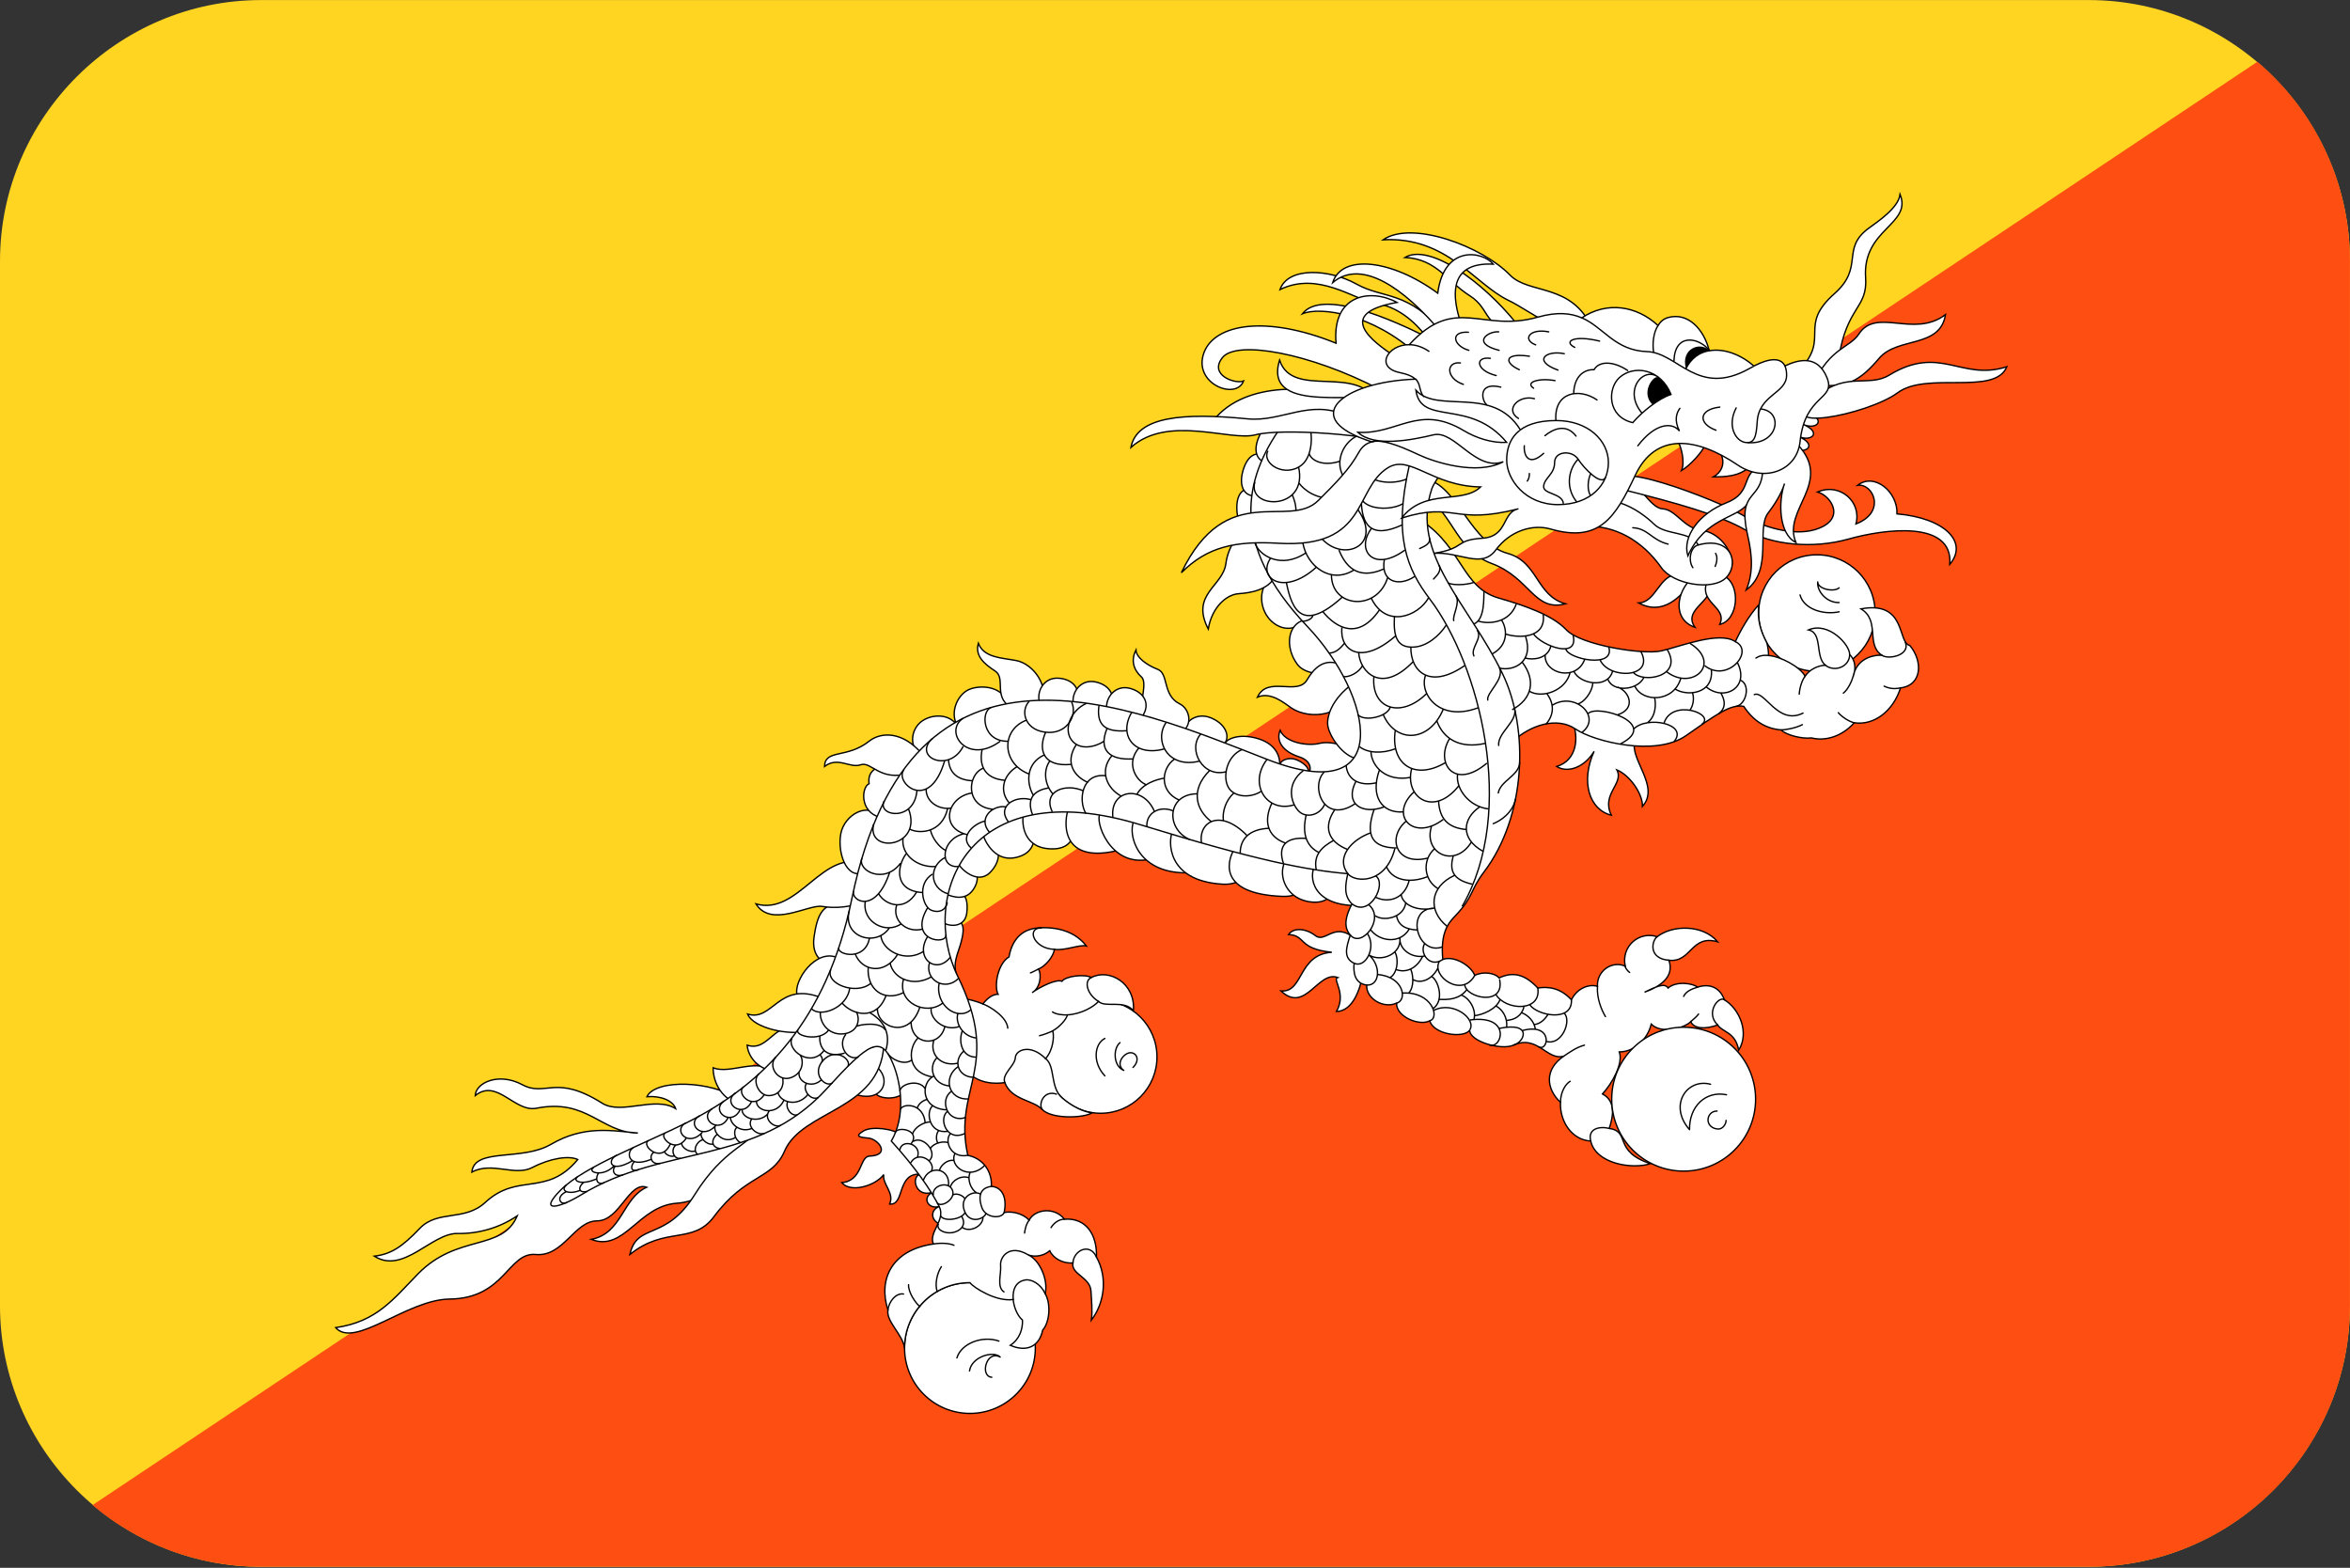 <?xml version="1.0" encoding="UTF-8"?>
<svg xmlns="http://www.w3.org/2000/svg" viewBox="0 0 3600.1 2401.738">
  <rect x="0" y="0" width="3600.1" height="2401.738" fill="#333333" stroke="none"/>
  <defs>
    <style>
      .cls-1, .cls-2, .cls-3 {
        stroke-width: 0px;
      }

      .cls-2 {
        fill: #ff4e11;
      }

      .cls-2, .cls-3 {
        fill-rule: evenodd;
      }

      .cls-4 {
        stroke-linejoin: round;
      }

      .cls-4, .cls-5, .cls-6, .cls-7, .cls-8 {
        stroke: #000;
        stroke-width: 2.084px;
      }

      .cls-4, .cls-5, .cls-7 {
        fill: none;
      }

      .cls-4, .cls-5, .cls-8 {
        stroke-linecap: round;
      }

      .cls-3 {
        fill: #ffd521;
      }

      .cls-6, .cls-8 {
        fill: #fff;
      }
    </style>
  </defs>
  <g id="background">
    <path id="bt" class="cls-3" d="M400,.1h2800c220,0,400,180,400,400v1600c0,220-180,400-400,400H400C180,2400.1,0,2220.1,0,2000.1V400.1C0,180.1,180,.1,400,.1Z"/>
  </g>
  <g id="country">
    <g id="bt-2" data-name="bt">
      <path id="Path" class="cls-2" d="M3458.232,94.612c86.713,73.374,141.768,183.002,141.768,305.488v1600c0,220.914-179.086,400-400,400H400c-98.427,0-188.551-35.551-258.232-94.512L3458.232,94.612h0Z"/>
      <g>
        <g>
          <path class="cls-6" d="M1926.96,750.46c-19.948-7.08-32.832,3.22-32.184,28.976.636,25.76,14.168,40.568,34.12,30.908l-1.936-59.88v-.004Z"/>
          <path class="cls-6" d="M1944.48,702.22c-16.616-13.12-32.12-7.496-39.784,17.104-7.664,24.596.384,42.968,22.384,40.232l17.4-57.332v-.004Z"/>
          <path class="cls-6" d="M1972.16,655.54c-14.32-15.62-30.52-12.552-42.032,10.5-11.5,23.052-6.5,42.472,15.668,43.3l26.364-53.8ZM1954,882.46c-24.468,9.016-27.052,42.5-11.584,63.104,15.452,20.604,43.784,24.468,59.232,0l-47.64-63.12-.008.016Z"/>
          <path class="cls-6" d="M1925.68,811.62c-23.184-7.728-44.068,23.412-47.652,51.512-4.5,35.416-54.732,47.004-27.032,100.452,5.78-34.128,28.332-52.8,46.352-54.088,18.032-1.288,45.08-5.152,56.668-27.044l-28.336-70.832ZM1999.08,949.42c-27.052,6.44-30.92,42.5-11.6,68.256,16.532,22.052,68.252,16.74,66.968-5.152l-55.368-63.104h0ZM2075.72,1166.42c1.28-23.18-36.048-32.196-54.084-27.688-18.032,4.508-52.484-.64-60.532-19.96-6.432,15.452,2.9,32.196,28.984,40.564,19.732,6.34,19.316,20.608,13.516,27.048,14.816,2.576,58.6,2.576,72.116-19.96v-.004Z"/>
          <path class="cls-6" d="M2054.48,1018.34c-26.4-11.588-42.052,6.064-52.152,23.18-14.816,25.112-60.532-7.08-75.984,26.4,20.932-9.012,42.232,10.212,52.152,16.744,28.332,18.672,83.068,12.88,90.8-30.908l-14.816-35.416h0Z"/>
          <path class="cls-6" d="M2069.92,1049.22c-26.4,19.96-36.7,43.784-36.048,59.884.648,16.1,23.18,51.512,47.652,53.444,14.164-28.976,21.248-90.148-11.6-113.328h-.004ZM1960.48,1173.5c0-9.66,14.168-13.52,23.816-10.304,9.668,3.22,24.468,12.88,19.32,23.184l-43.136-12.88ZM1814.92,1120.7c-2.568-11.588,16.1-31.552,41.216-20.604,25.1,10.944,28.332,32.196,18.016,40.568l-59.232-19.96v-.004Z"/>
          <path class="cls-6" d="M1876.08,1141.94c-1.932-6.44,16.148-19.3,47.016-11.592,30.9,7.728,38.48,27.628,37.352,43.144l-84.372-31.552h.004ZM1811.72,1120.7c16.1-12.232,10-35.42-4.52-42.5-26.4-12.88-16.732-46.36-33.48-52.8-16.732-6.44-32.832-18.032-33.48-29.62-8.368,16.096-3.22,30.908,8.38,41.212,11.584,10.304-9.016,52.156,5.784,63.104l57.316,20.604h0ZM1466.56,1111.7c-13.52-21.248-45.72-17.384-59.24-2.576-13.52,14.812-11.588,36.704,1.288,46.36l57.952-43.784h0ZM1543.84,1080.14c-5.152-28.332-39.28-31.552-57.952-24.468-18.672,7.08-31.552,35.416-19.32,56.02l77.276-31.552h-.004Z"/>
          <path class="cls-6" d="M1595.36,1076.26c12.232-23.824-11.588-59.24-38.636-64.392-22.576-4.296-49.26-4.184-57.952-26.4-5.472,19.32,9.016,31.552,25.76,42.5,16.74,10.948-3.224,39.28,23.824,55.376l47.008-7.08-.004-.004Z"/>
          <path class="cls-6" d="M1592.8,1077.1c-5.636-17.068,5.796-39.772,28.928-38.18,23.14,1.592,36.32,18.4,26.12,39.42l-55.052-1.24h.004Z"/>
          <path class="cls-6" d="M1644.28,1078.38c-3.184-17.688,11.32-38.56,34-33.74,22.688,4.82,33.372,23.32,20.336,42.7l-54.336-8.96Z"/>
          <path class="cls-6" d="M1695.44,1086.5c-2.3-17.828,13.232-37.952,35.648-32.004,22.42,5.948,32.168,24.96,18.168,43.66l-53.816-11.656ZM1306.88,1381.5c-43.144,0-53.68,10.272-59.884,54.732-7.728,55.376,67.612,61.816,59.884-54.732Z"/>
          <path class="cls-6" d="M1326.2,1323.54c-66.324-25.112-102.38,79.844-168.06,61.172,23.5,37.348,80.472.068,101.736,3.864,36.06,6.44,113.972-7.084,66.324-65.04v.004ZM1283.04,1467.14c-32.84-14.808-68.256,35.416-61.816,57.308,8.176,27.808,83.064,5.152,61.816-57.308ZM1129.8,1683.5c18.032,5.132,39.92,15.448,36.06,50.216-3.864,34.768-69.54,105.6-128.78,109.468s-80.492,75.332-131.36,55.368c47.648-9,47.648-63.1,84.996-79.832-27.048-9.668-41.212,51.516-75.98,51.516s-51.512,55.368-94.012,51.5c-42.5-3.852-46.972,67.416-132,68.268-65.04.632-145.524,76.616-174.5,43.784,63.104-9.016,88.568-43.984,126.208-82.432,60.528-61.8,128.784-34.12,151.96-88.852-27.688,18.668-59.88,27.68-91.432,27.052-39.608-.82-83.064,63.1-127.496,34.764,25.756-3.216,42.5-14.164,69.544-42.5,27.692-29.016,68.332-10.264,100.452-39.916,50.224-46.368,93.368-7.732,141.66-65.684-13.524-6.432-42.5-1.932-69.544,12.232-27.048,14.168-61.816-9.664-92.724,7.084,3.86-37.984,75.98-16.248,121.056-42.5,50.872-29.616,93.048-20.932,133.292-17.384-56.02-.316-77.912-53.452-155.18-38-33.7,6.752-60.528-46.352-94.012-19.316.96-19.948,36.06-36.052,72.12-16.732,36.056,19.316,50.592-16.904,122.344,28.332,29.62,18.668,80.488-11.6,112.68,8.368-4.184-12.232-22.536-19.968-44.104-18.352,13.52-27.68,100.772-24.148,138.76,3.552l-.008-.004Z"/>
          <path class="cls-6" d="M1187.12,1641.62c-28.332-21.892-67.612,4.512-94.656-5.796,0,18.024,9.016,45.08,38.636,55.376,9.016-6.432,49.58-41.852,56.02-49.58Z"/>
          <path class="cls-6" d="M1231.56,1579.18c-44.432-22.536-52.156,33.48-86.928,21.892,1.288,16.1,14.168,36.06,42.5,40.568l44.432-62.46h-.004Z"/>
          <path class="cls-6" d="M1257.96,1528.3c-65.68-25.76-74.052,37.348-112.684,25.112,9.016,21.892,64.392,33.48,92.724,25.76l19.96-50.872h0ZM1348.08,1252.06c-17.388-24.468-54.088-4.508-59.884,24.468-5.796,28.976,8.368,69.544,32.84,60.528l27.04-84.996h.004Z"/>
          <path class="cls-6" d="M1392.52,1174.78c-30.264-7.08-65.036-3.864-61.172,25.76-11.592,5.148-14.812,43.14,16.74,51.508l44.432-77.272v.004Z"/>
          <path class="cls-6" d="M1412.48,1154.82c-29.62-34.772-62.652-33.96-81.132-19.32-34.128,27.048-67.292,11.592-68.256,38.64,20.608-15.78,38.636,3.216,55.376-2.58,16.74-5.792,28.976,26.4,75.34,12.88l18.672-29.62h0ZM1341,1674.5c4.508,8.368,32.196,12.232,45.72-1.932,17.92-18.784-1.932-70.84-30.264-74.7-28.332-3.864-30.908,58.6-15.456,76.632h0Z"/>
          <path class="cls-6" d="M1308.8,1675.78c40.564,14.8,57.952-18.68,36.06-39.924-5.8,7.08-27.048,32.84-36.06,39.924Z"/>
          <path class="cls-6" d="M1156.84,1731.14c-7.728,23.184-47.652,27.052-92.724,99.168-45.076,72.116-88.216,41.852-99.164,91.432,54.088-43.784,96.568-14.7,128.78-57.952,48.94-65.684,89.236-56.252,108.18-100.452,27.04-63.1,145.524-61.816,151.964-160.976-39.92-7.728-166.132,99.16-197.036,128.776v.004ZM2172.96,757.54c51.516,16.74,52.8,83.708,112.032,105.6,59.252,21.892,65.052,74.692,113.332,61.816-45.068-12.236-41.852-64.392-88.852-77.272-55.132-15.104-75.984-99.164-119.784-112.04M2409.28,1107.18c9.016,20.604,7.732,57.308-24.468,66.968,17.384,10.948,43.132.64,57.3-23.18-21.248,47.004-7.08,89.504,26.4,97.876-16.1-32.84,19.968-48.296,8.384-69.544,21.252,9.016,39.92,37.992,39.268,56.02,27.7-30.908-20.6-72.12-11.584-101.092l-95.3-27.044v-.004ZM2075.72,1438.14c-31.552-27.688-45.016,7.24-60.532-4.832-14.48-11.268-33.8-12.88-41.2-1.608,27.048.968,13.832,21.892,66.316,27.044-52.484,3.544-42.816,62.14-77.916,59.24,37.352,35.416,56.668-31.552,86.932-20.6-9.016,2.572,14.168,23.82-1.932,52.152,26.08-.64,36.7-36.704,39.932-55.376l-11.6-56.02h0ZM1380.92,1738.86c-11.592-9.652-45.076-14.168-57.952-6.432-12.88,7.716-8.368,9.648,7.08,10.948,15.46,1.284,35.412,26.284,1.936,27.684-15.456.632-10.304,37.984-42.5,40.568,13.2,16.1,50.872,5.468,64.392-12.232-2.576,14.48,16.74,27.68,9.016,45.068,23.824,2.584,9.98-48.284,47.652-45.72-15.456,1.936-9.016,36.704,18.028,27.688-16.1,7.732-7.728,26.4,10.3,21.9-11.588,3.864-15.452,18.664.644,27.048,15.456-21.248-1.932-97.232-58.596-136.516v-.004ZM2783.4,1028.38c49.284,0,89.232-39.96,89.232-89.248s-39.952-89.24-89.232-89.24-89.252,39.96-89.252,89.24,39.952,89.248,89.252,89.248Z"/>
          <path class="cls-6" d="M2317.2,1136.18c27.052-25.76,68.268-38.636,96.584-19.32,28.332,19.32,122.352,42.5,168.716,10.304,46.352-32.196,68.252-48.94,88.852-45.076,15.468,23.184,34.132,34.128,57.316,36.06,7.08,7.728,32.2,14.168,46.368,12.232,20.6,5.152,45.716-1.284,65.668-23.18,30.92,4.508,59.884-18.672,70.832-53.44,32.832-3.864,34.768-40.572,14.168-65.04-19.32-3.86-4.5-68.9-74.7-56.02,29.632,18.032,7.08,54.088,31.564,70.832-16.748,0-38.316,7.084-43.468,32.2,6.436-17.388-.964-28.98-5.48-32.84.648-14.812-32.184-51.192-63.1-37.992,22.216,4.828,9.664,40.568,25.764,54.088-11.6.644-23.832,6.44-30.916,16.74-8.368-14.808-37.984-30.264-56.016-31.552,0-5.152-.968-15.452-3.216-20.6-8.052-15.456-14.816-33.808-11.6-57.312-15.452,16.74-28.332,39.92-36.052,56.664-24.464-16.74-85,7.728-113.332,14.164-28.332,6.44-123.632-9.012-145.532-32.196-21.88-23.18-64.384-37.344-104.3-48.936-54.9-15.932-55.384-75.98-115.916-117.192-1.28,74.696,112.052,311.656,137.8,337.412h-.003ZM1686.16,1705.38c47.652,0,86.284-38.632,86.284-86.284s-38.632-86.28-86.284-86.28-86.284,38.632-86.284,86.28,38.632,86.284,86.284,86.284Z"/>
          <path class="cls-6" d="M1480.08,1639.06c17.384,22.54,47.004,21.256,59.24,19.32,10.304,27.036,43.14,26.4,57.308,41.2,14.168,14.82,62.452,13.536,76.62,5.152-12.868-1.28-29.612-9-45.712-22.532-19.432-16.32-10.304-48.936-25.76-60.524,11.592-12.88,13.524-34.128,10.948-42.5,12.24-7.084,21.252-18.676,22.54-24.472,21.252-1.288,39.92-12.232,47.652-20.6,10.948,10.3,38.632-3.224,53.452,14.16,3.216-42.5-37.352-65.036-64.4-50.868-10.952-5.792-39.92-1.928-45.072,5.8-9.016-3.868-34.128,9.012-45.72,17.384,12.88-7.08,14.808-28.332,9.656-36.06,10.948-4.508,23.184-19.32,24.468-30.264,15.456,2.576,38.632-7.728,48.932-5.152-16.732-21.892-44.42-29.62-72.756-27.688-29.3,1.612-41.852,22.216-45.716,44.432-17.384,10.304-23.18,45.072-16.74,57.308-9.984-.32-19.32,9.34-23.18,14.812-13.52-5.8-32.84-9.98-46.684-9.98M1465.28,1492.9c-5.796-16.74,1.88-31.812,5.796-45.072,9.98-33.8,3.864-42.5-26.4-37.992-2.576,16.1,12.88,68.9,20.604,83.064Z"/>
          <path class="cls-6" d="M1443.08,1411.74c7.728,7.728,35.096,11.268,37.992-13.2,3.328-28.088-8.048-38.96-32.52-28.012-1.928,6.44-4.184,32.84-5.472,41.212h0Z"/>
          <path class="cls-6" d="M1448.88,1369.58c10.304,4.184,32.52,12.556,44.752-11.268,10.264-19.984-3.22-35.416-24.468-34.132-5.152,5.8-15.452,26.4-20.284,45.4h0Z"/>
          <path class="cls-6" d="M1467.88,1322.26c2.576,7.728,28.976,33.48,48.292,14.812,19.32-18.676,19.32-46.36-9.66-56.664-7.728,1.284-30.908,28.328-38.632,41.852h0Z"/>
          <path class="cls-6" d="M1506.48,1280.42c5.796,16.096,23.824,43.784,57.308,30.908,33.484-12.88,19.32-54.732,3.864-63.104-9.016.64-45.72,17.384-61.172,32.196Z"/>
          <path class="cls-6" d="M1567.68,1248.22c-2.576,14.168,0,52.8,45.716,52.156,45.712-.64,32.844-54.088,21.252-61.816-18.676,0-50.224.64-66.968,9.66h0Z"/>
          <path class="cls-6" d="M1636.56,1240.46c-5.152,10.948-16.76,83,72.764,63.104,11.584-2.576,41.852-68.9-72.764-63.104Z"/>
          <path class="cls-6" d="M1685.48,1246.9c-9,9.012,14.168,81.776,74.7,69.54s9.668-81.132-74.7-69.54Z"/>
          <path class="cls-6" d="M1737,1257.86c-9.652,19.96,4.848,79.2,79.532,79.2,67.684,0-3.548-77.912-79.532-79.2Z"/>
          <path class="cls-6" d="M1795.6,1275.26c-4.848,11.064-10.784,73.872,77.268,79.2,63.752,3.864,48.3-86.284-77.268-79.2Z"/>
          <path class="cls-6" d="M1890.28,1301.66c-10.932,19.32-22.532,67.612,74.052,71.476,61.884,2.48,23.832-70.188-74.052-71.476Z"/>
          <path class="cls-6" d="M1970.76,1316.46c-14.168,19.32-3.732,57.212,32.184,64.392,45.08,9.016,51.516-33.48,20.616-54.088-30.92-20.604-52.8-10.304-52.8-10.304h0Z"/>
          <path class="cls-6" d="M2014.56,1325.46c-10.3,18.032-3.92,61.816,64.384,61.816,14.168,0,68.268-55.376-64.384-61.816ZM1485.92,2165.18c55.32,0,100.168-44.852,100.168-100.168s-44.848-100.184-100.168-100.184-100.172,44.852-100.172,100.184,44.848,100.168,100.172,100.168Z"/>
          <path class="cls-6" d="M2220.6,708.62c-7.732,7.728-23.816,30.908-27.052,39.92-33.48,100.452,55.9,175.484,108.184,283.32,41.216,85,36.068,218.932-28.332,303.928-22.032,29.076-15.448,37.348-43.784,66.968-10.868,11.364-23.184,25.76-19.316,66.968,18.032-6.44,43.784,10.304,48.932,24.472,12.88-6.44,30.92-3.864,37.348,3.86,21.884-10.3,39.92-5.152,59.232,15.456,16.752-2.576,34.784,0,51.52,18.028,9.016-18.028,27.048-24.468,39.916-20.604-1.284-23.18,21.9-39.92,42.5-30.908-6.436-30.908,21.9-54.092,48.952-45.076,23.164-18.028,69.532-19.316,92.716,7.728-41.216-11.588-39.92,32.2-74.7,28.332,9.016,25.76-14.168,40.568-37.336,48.936,14.8-7.08,30.9-15.452,36.052-6.44,12.88-11.264,38.632-7.08,45.08-1.284,17.052-5.472,33.488-1.288,41.2,19.316,23.188,14.168,38.64,50.224,21.904,77.272-5.152-28.332-24.468-27.044-32.2-38.636-18.036,6.44-36.068,6.44-41.216-5.152-10.3,10.304-45.068,19.32-60.52,3.864-5.8,23.18-25.76,42.5-48.948,42.5,6.448,18.028-11.584,48.944-25.752,64.392,21.9,11.584,15.452,37.348,10.3,52.8,33.484,5.148,5.152,34.768,63.1,54.084-28.316,9.016-83.7,0-91.432-34.768-28.332-1.28-47.652-29.616-46.352-59.252-21.9-20.6-25.116-50.216,5.152-70.82-25.768,7.728-39.936-33.48-77.284-16.74-18.568,8.328-67.6-5.796-66.952-23.184-7.736,12.88-54.732,7.732-61.184-14.16-15.452,8.368-51.52-5.8-50.868-27.048-19.968,9.016-47-7.08-45.72-27.688-18.664-2.576-20.6-19.32-19.312-33.48-16.752-7.732-12.236-23.828-5.8-43.144-11.584-12.88-6.436-30.908,2.58-47.652-12.88-12.88-10.3-28.332-6.448-46.36-61.816-5.152-139.252-20.06-316.8-74.692-267.868-82.42-339.988,110.752-280.748,231.808,68.348,139.68-7.728,170,15.456,274.32,24.468,5.148,37.344,25.748,36.06,47.648,14.48.632,24.784,14.152,19.636,39.92,12.232-2.252,28.012,1.28,38.312,11.58,9.016-16.732,38.64-20.6,54.092-1.28,33.48-2.588,50.224,24.464,48.94,57.948,18.02,32.2,11.584,71.484-7.732,96.584,1.932-13.516,0-32.832-.632-44.416-1.2-21.316-30.92-25.764-27.696-43.152-15.456,1.284-30.268-7.08-35.416-18.664-9.016,7.716-21.896,10.3-32.84,6.432,17.384,7.732,30.908,38.632,25.756,59.232,9.016,15.468,7.08,43.8-3.864,56.032-5.152,25.1-24.468,34.12-49.58,23.168,14.168-9,19.32-25.1,18.672-38.636-9.012-7.716-13.52-22.532-14.164-31.548-25.112,3.864-59.884-17.384-66.296-25.784-55.324,0-100.172,44.852-100.172,100.184-2.576-20.616-28.64-40.916-25.42-58.3-15.452-47.652,6.44-92.084,69.544-101.084-7.724-18.032,19.32-36.72,9.016-57.316-13.16-26.32-37.344-60.532-73.4-100.452,21.892-37.352,15.452-87.568,2.572-118.48-18.492-44.384-36.06-33.48-101.74,38.632-107.04,117.532-249.84,85-376.048,162.268-33.536,20.532-66.964,28.332-30.908-7.72,36.06-36.064,131.36-72.112,193.172-103.028,115.76-57.884,213.78-154.54,252.416-342.56,90.788-441.84,424.96-296.2,636.16-213.78,198.284,77.384,162.268-97.88,61.816-203.48-120.732-126.924-96.584-226.652-39.916-306.5,101.732-14.168,296.852,21.248,257.568,55.38l.023-.012Z"/>
          <path class="cls-6" d="M2579.28,1794.02c60.868,0,110.216-49.332,110.216-110.2s-49.352-110.216-110.216-110.216-110.216,49.344-110.216,110.216,49.352,110.2,110.216,110.2h0Z"/>
        </g>
        <g>
          <path class="cls-7" d="M2158.8,713.74c-24.468,108.18-3.868,157.116,32.2,204.764,74.516,98.484,133.932,323.244,48.932,470.04"/>
          <g>
            <path class="cls-5" d="M2287.56,1261.74c10.3-3.864,29.616-16.096,34.132-37.348M2295.28,1214.74c3.216-18.672,32.184-26.72,32.832-46.68M2295.92,1141.94c-1.932-19.32,28.984-36.704,24.468-56.02M2279.2,1072.42c-2.584-10.948,25.752-31.552,18.032-48.936M2257.96,1004.82c-5.8-12.236,13.52-26.4,5.152-39.28M2227.04,950.7c-1.932-8.368,9.984-26.72,3.548-37.664M2196.12,886.98c2.568-3.22,12.88-10.948,8.68-20.604M2174.88,840.3c4.184-2.256,16.732-6.12,15.132-15.452"/>
            <path class="cls-4" d="M1530.32,2054.38c-25.76-9.016-57.952,3.868-64.392,25.768M1485.24,2100.1c3.22-21.88,36.704-31.552,47.004-21.252-21.248-11.58-31.552,29.62-12.88,30.92M1692.6,1590.78c-15.448,7.728-19.948,36.06,0,57.316M1715.76,1597.22c-10.932,9.016-10.3,36.06,5.8,42.5-13.52-9.66,0-26.4,9.668-27.044,9.648-.644,16.08,10.944,4.5,22.536M2620.48,1660.94c-36.048-9.652-65.032,32.2-32.2,69.552-.632-36.068,25.12-59.884,56.668-53.452M2630.44,1701.98c-8.868,0-13.848,6.932-13.848,13.68,0,7.088,6.116,13.852,16.1,13.852,6.448,0,11.6-7.4,11.6-13.2M2757.6,911.42c5.8,21.892,36.068,30.908,59.884,25.76M2817.48,923.02c-18.668.644-34.12-16.74-32.832-31.552,0,10.948,25.116,16.1,32.832,9.016"/>
            <path class="cls-5" d="M1539.32,1658.38c-5.152-12.88,15.456-25.76,16.1-38,.64-12.228,23.18-21.888,46.36,1.292M1590.84,1484.54c-4.508,1.932-8.372,4.508-12.236,5.796M1635.28,1554.7c-5.476.324-16.74-.32-22.86-4.508M1612.76,1579.18c-4.508,2.256-14.492,6.12-20.288,7.408M1391.88,1968.1c-.644,11.6,10.948,28.332,17.384,33.48M1442.12,1940.42c-6.44,9.652-10.3,26.4-6.44,37.984M1538.04,1979.06c-11.592-7.732-3.864-27.7-5.152-40.568-1.288-12.88,13.52-33.48,42.5-16.1M1429.88,1905.66c11.592-1.932,23.824-1.3,31.552,1.92M1576.68,1868.94c-5.152,7.08-6.44,14.816-7.08,19.968M1630.76,1867.66c-9.016,0-16.74,6.432-20.604,12.88M1505.84,1537.98c10.304,3.544,37.024,19.96,37.992,37.028M1615.32,1454.26c-31.552-.644-43.784-32.84-19.96-32.84M1672,1497.38c-12.232,5.152-6.432,26.4,10.948,36.704M1596.64,1699.58c-6.12-7.72,1.932-30.252,21.892-23.5M1643.64,1934.62c1.28-19.632,26.08-31.232,36.064-9.016M1552.2,1990.62c-1.612-21.568,9.336-28.648,18.992-29.932,9.66-1.284,23.508,6.748,29.948,20.916M1360.32,2006.74c1.288-12.88,12.236-26.4,23.824-24.468M2538.68,1434.94c-8.384,6.12-13.848,33.48,18.016,36.06M2489.76,1480.02c0,3.22,4.184,7.728,6.768,9.66M2641.72,1531.54c-8.368-6.44-29.948,19.64-10.3,38.636M2436.96,1747.9c-4.832-18.352,12.232-23.184,28.332-19.32M2395.76,1617.82c9.652-6.44,19.32-13.52,31.552-16.74M2390.6,1688.62c0-15.448,7.72-28.32,14.8-32.184M2447.24,1510.94c-1.28,18.672,6.452,36.704,12.252,46.36M2600.52,1512.22c-9.348,2.9-17.72,6.44-21.252,14.168M2590.2,1565.02c4.52-3.864,9.668-8.368,11.92-11.588M2833.6,1002.86c0,18.028-22.532,27.688-37.332,16.096M2882.56,1003.5c9.968,7.728,44.416.324,36.368-19.64M2840.68,1107.18c-7.08-1.288-19.32-9.016-24.468-15.452M2911.52,1053.74c-11.584,2.576-19.32,0-25.12-2.576M2728.64,1118.14c6.432,0,21.88-2.576,32.52-8.048M2709.32,1004.18c-8.368-.96-14.5.644-19.32,3.864M2839.08,1035.7c-2.252,8.052-8.052,20.604-15.132,26.08"/>
            <path class="cls-4" d="M2687.44,1064.06c16.1-7.08,36.068,47.648,74.7,28.332M2765.36,1035.7c-5.152,7.08-8.368,18.032-9.016,27.688"/>
          </g>
          <path class="cls-7" d="M1995.24,952.02c5.152-.64,14.168-2.576,16.1-9.016M1332.64,1551.5c19.32,10.948,32.84,29.62,24.468,57.308M2218,892.78c5.8,3.864,27.7,3.864,39.932-.64M2273.4,905.66c-.652,9.016,1.932,43.14-15.448,50.224M2264.4,951.38c16.1,5.152,48.3,3.22,58.6-26.4M2300.44,950.06c8.368,12.88,10.932,37.992-14.168,51.512M2306.88,971.34c18.668,6.44,61.816,7.08,57.3-29.62M2349.4,971.34c12.88,18.028,69.552,39.28,60.532,1.932M2297.24,1023.46c21.88,5.152,52.8-9.66,39.92-48.292M2398.96,994.5c3.216,14.812,75.332,30.264,65.684-3.22M2451.12,1010.62c13.532,30.908,85,28.332,62.468-12.88M2502,1029.9c14.168,17.388,77.284,7.08,52.168-34.772M2553.48,1029.26c39.28,29.62,85-12.88,35.416-43.788M2611.44,1019.62c34.784,27.688,77.284-22.54,47.016-36.704M2336.48,1008.02c10.948,3.22,34.132,1.932,39.28-18.028M2367.08,1003.5c-1.28,29.3,47.984,40.568,60.532,6.76M2411.2,1028.62c9.016,19.32,52.152,27.04,59.232-.644M2463.36,1040.86c7.08,19.32,44.432,17.388,54.732-2.576M2504.56,1051.18c11.584,25.112,59.232,25.112,70.184-11.592M2566.4,1055.66c18.668,11.592,58.6,7.08,55.368-28.976M2614.04,1052.46c27.68,22.54,66.968.644,47.652-37.348M2659.76,1082.06c14.816-2.576,22.532-32.196,7.08-39.92M2316.56,1087.22c30.9-16.74,36.7-45.072,15.448-72.76M2342.96,1058.9c19.32,11.588,56.016-.64,62.452-28.976M2369.36,1062.1c10.932,14.164,12.868,31.552-1.3,47.648M2378.36,1080.14c34.12-21.248,76.616,18.032,45.068,41.856M2417.64,1078.22c7.732-1.932,21.252-16.096,22.532-32.196M2433.08,1093.02c14.168-14.812,110.768,15.456,49.584,46.36M2478.16,1052.46c18.668,7.08,28.332,33.484,0,42.5M2502.64,1116.86c20.6-21.248,85-7.728,61.816,19.32M2549,1108.46c11.584-39.28,80.484-14.812,57.952,1.288M2534.84,1069.18c1.932,7.728,2.568,27.044-10.3,37.348M2592.8,1061.46c2.568,6.44,1.932,18.672-3.868,26.4M2636.56,1062.1c3.868,7.08,10.3,20.604-3.868,31.552M2085.4,765.9c.632,36.7,13.52,61.172,63.1,37.992M2100.84,809.7c-24.468,32.84,3.216,68.256,51.516,32.84M2025.48,825.78c33.48,36.06,93.368,9.66,54.732-45.076M2120.8,856.7c-6.452,35.416,22.532,42.5,46.352,26.4M1995.88,831.58c6.1,35.604,42.5,63.748,77.916,41.856M2039.68,880.54c0,50.872,70.184,56.664,86.284,3.864M2100.84,916.58c22.532,46.36,71.468,27.688,87.568-.64M2051.24,842.54c9.016,22.536,27.052,47.652,68.9,28.976M1922.48,831.58c5.8,18.672,39.28,41.212,77.916,15.452M1946.28,855.42c-20.616,30.264,20.6,58.596,70.184,13.52M1970.76,892.78c8.368,42.5,25.1,76.628,85.632,21.892M2026.12,936.54c21.9,27.04,55.384,43.784,86.932-1.932"/>
          <path class="cls-7" d="M2136.24,944.26c-1.932,32.196,4.5,48.292,29.616,47.004,19.8-1.012,38.636-16.74,49.584-33.48M2161.36,991.3c-.652,36.704,28.32,65.68,82.416,28.332M2183.88,1034.42c-10.3,27.688,20.6,72.76,81.132,49.58M2055.76,961.02c-3.852,35.416,28.984,59.24,81.784,13.52M2081.52,1000.3c1.932,28.976,34.768,63.748,83.068,13.52M2104.68,1037.02c-3.868,49.58,41.852,63.748,80.484,25.76M2035.8,1000.3c10.3.644,18.668-8.368,23.816-14.812M2057.68,1036.34c9.016,1.932,24.48-6.44,29.632-16.74M2080.24,1094.94c10.3,10.948,45.068,3.22,49.568-11.588M2118.88,1094.3c19.32,45.072,70.816,43.14,92.068-7.728M2201.28,1104.62c9.652,26.4,34.132,43.14,74.052,34.128M2220.6,1131.66c-22.532,36.704,7.08,79.844,57.3,37.348M2232.84,1186.38c-2.568,23.18,18.68,49.58,47.652,52.8M2137.521,1118.78c-7.732,52.156,29.616,77.272,76.632,49.58M2082.8,1143.9c12.232,9.66,34.132,10.948,54.732,3.22M2162.64,1177.38c-11.6,43.788,33.48,75.34,72.116,26.4M2100.2,1150.98c.652,22.536,22.552,47.004,60.532,39.92M2266.96,1235.98c-25.768,17.384-30.92,48.292,5.152,68.252M2203.84,1226.94c1.3,26.4,13.532,41.212,42.5,43.784M2165.88,1213.42c-38.632,35.416-.652,76.628,45.068,41.856M2192.92,1266.22c-12.88,40.568,35.416,65.036,61.168,23.824M2113.08,1179.94c-14.168,39.92,3.868,66.324,36.7,63.748M2062.2,1172.22c1.932,23.824,22.532,32.196,45.716,27.044M2077,1197.34c-17.384,33.48,9.016,51.512,43.8,38.636M2226.4,1310.66c-5.8,21.248-2.584,36.704,28.968,43.788M2228.32,1340.94c-38,17.388-41.216,54.092-11.6,77.912M2197.72,1300.06c-19.948,18.032-16.1,49.256,5.8,61.492M2028.72,1182.54c-21.9,21.572-.968,81.132,47.316,48.62M2154.28,1257.86c-29.632,24.468-16.1,68.9,32.832,56.664M2105.32,1239.18c-15.448,43.788-.632,59.24,34.132,59.884"/>
          <path class="cls-7" d="M1996.52,1180.58c-26.4,19.96-19.32,48.292-7.72,61.172,11.588,12.88,33.472,7.08,40.556-9.66M1941.12,1163.22c-29.616,37.992,0,83.064,41.868,69.544M2099.56,1275.9c-30.268,10.948-53.352,38.428-34.784,62.46,10.952,14.168,58.6,16.1,72.12-38.636M2044.8,1240.46c-17.384,25.112-11.6,48.94,20.6,61.172M2042.88,1287.5c-18.68,10.304-30.92,22.54-26.4,45.076M2001.04,1248.22c-7.08,30.264,1.28,48.94,19.948,57.952M2000.4,1284.26c-28.984-1.932-43.784,10.3-34.132,38.636M1968.84,1291.34c-28.332-10.304-32.852-34.772-20.616-60.528M1944.36,1268.82c-30.92,1.288-44.432,16.74-44.432,37.992"/>
          <path class="cls-7" d="M1902.48,1148.38c-22.532,9.66-29.616,39.92-21.252,56.664,8.384,16.74,34.784,18.032,50.884,7.08M1839.4,1124.58c-20.6,23.18,3.216,68.256,39.932,57.308M1786.6,1106.54c-19.32,27.04,1.932,72.12,51.516,59.24M1840.68,1291.34c-5.152-32.2,28.332-53.444,69.552-11.592M1890.28,1214.74c-12.232,10.948-18.016,28.332-16.1,42.5M1733.8,1091.1c-21.252,36.06,4.52,68.9,50.232,56.02M1852.92,1180.58c-30.268,30.264-19.968,60.528,2.568,77.912M1833.6,1216.02c-45.716.64-48.284,53.444-10.932,70.188M1798.84,1163.22c-18.668,12.88-24.468,48.292,7.732,62.46M1797.56,1242.42c-19.32-9.016-42.5,1.932-40.568,24.468M1768.56,1243.06c-17.384-41.212-68.252-34.128-63.732,8.372M1782.72,1192.18c-10.932,1.932-32.832,8.368-41.2,25.112M1744.76,1145.82c-20.6,23.18-4.52,50.868,12.232,56.664M1683.6,1080.78c-3.868,27.688,7.08,41.212,41.852,38.636M1695.8,1116.22c-13.532,33.48,4.5,48.292,39.268,46.36M1703.52,1157.42c-20.6,24.468-6.432,50.872,13.52,61.816M1693.88,1188.34c-36.7-4.508-42.5,37.992-30.268,57.952"/>
          <path class="cls-7" d="M1664.24,1077.58c-22.528,9.66-35.408,37.992-23.172,55.376,12.24,17.384,36.704,11.588,50.224,2.576M1648.8,1140.66c-18.672,28.332-1.932,49.58,18.032,57.952"/>
          <path class="cls-7" d="M1576.68,1074.34c-14.808,15.452-5.796,47.008,30.264,47.652,29.032.52,43.784-27.044,34.772-46.36M1601.8,1121.98c-11.588,25.76-4.508,53.444,39.28,48.936M1659.76,1211.5c-27.04-12.232-63.104,0-47.648,32.2M1608.24,1165.78c-10.948,15.452-7.08,37.348,5.152,50.868M1606.32,1206.98c-18.032,3.22-35.416,12.88-24.468,41.212M1579.24,1225.02c-23.18-7.08-52.8,9.66-34.772,33.48M1540.64,1235.98c-19.96-3.22-43.784,18.028-24.468,39.28M1508.44,1257.86c-18.032,4.508-39.28,25.112-20.608,41.212M1599.24,1156.78c-25.76,11.588-28.332,40.568-16.1,61.816M1572.16,1103.34c-38.636,14.812-37.992,66.324,4.508,82.42M1558.64,1174.14c-23.18,13.52-27.688,39.28-12.232,56.02M1518.08,1084.02c-15.456,5.152-14.168,52.8,27.044,51.512M1475.6,1100.1c-30.908,20.604,6.44,72.76,56.664,35.416M1504.56,1148.38c-4.508,21.252,1.288,44.432,35.416,47.008M1506.48,1176.74c-24.468,9.012-28.976,59.24,15.452,63.104M1428.6,1131.02c-31.552,28.976,25.76,54.088,47.008,12.236M1384.8,1179.3c-15.456,18.672,38.632,67.612,62.46-14.168M1453.04,1163.86c1.288,19.32,12.88,30.908,36.7,32.196M1489.12,1214.74c-37.992,5.796-50.224,53.444-7.728,63.748M1418.92,1208.3c-1.288,18.028,17.384,32.84,38.636,29.62M1476.88,1277.18c-34.772,7.728-39.28,52.8-8.368,50.224M1452.4,1369.26c-28.98-8.692-29.62-43.144-3.864-56.02"/>
          <path class="cls-7" d="M1428.6,1338.98c-24.468,14.812-14.808,50.224-1.932,55.376,12.88,5.152,23.18-1.288,24.472-12.232M1449.2,1431.7c2.576,16.74-59.564,10.304-27.688-41.852M1421.16,1434.62c-20.924,32.84,13.2,59.56,34.772,31.552M1424.08,1474.22c-8.372,26.4,23.5,45.4,44.104,24.792M1354.52,1226.94c-11.592,23.824,46.36,32.84,50.224-16.1M1338.44,1262.38c-11.588,46.36,75.98,36.704,53.444-23.18M1393.8,1270.1c12.232,7.08,48.94,7.728,57.952-31.552M1425.36,1271.38c2.576,12.232,13.52,27.04,23.824,31.552M1383.52,1283.62c-3.864,25.112,21.248,45.72,50.224,43.788M1388,1308.1c-14.164,19.32-18.672,56.664,25.76,59.24M1320.4,1314.54c-7.08,19.96,34.772,40.568,59.24,7.728M1307.52,1365.38c-3.544,15.136,34.128,35.416,55.376-28.976M1346.16,1369.26c9.016,16.096,39.28,28.976,57.952-2.576M1373.84,1386.02c-7.728,22.536,13.52,43.784,39.28,37.348M1325.56,1380.86c-5.152,32.196,32.196,50.868,55.376,34.128M1301.08,1395.02c-10.944,41.212,41.856,56.664,61.816,25.756M1349.4,1433.02c1.932,23.18,37.992,43.14,66.324,23.824M1285,1452.34c-2.576,10.3,40.568,20.604,47.004-15.456M1310.12,1461.34c10.3,26.4,45.072,32.84,65.036.644M1363.56,1474.86c4.508,24.468,36.06,37.992,63.748,21.248M1438.88,1505.78c-7.08,32.84,27.044,59.24,48.292,41.212M1384.16,1499.98c-10.3,36.06,34.772,56.664,59.884,36.704M1330.08,1481.94c-2.576,33.48,23.824,53.444,54.088,38.632M1272.76,1485.18c-9.016,21.892,38.636,39.92,61.172,21.252M1243.12,1545.06c12.236,14.164,54.732,0,58.596-31.552M1290.16,1536.66c15.452,18.032,52.156,27.688,66.968-10.948M1344.24,1545.7c-.644,27.688,48.94,47.652,65.036-3.22M1467.52,1552.46c-4.508,13.52,6.12,35.092,28.332,37.668M1426.64,1544.1c-3.22,15.452,19.32,37.02,43.144,28.332M1474.32,1578.86c-6.44,16.74-.968,40.884,21.568,40.564M1476.56,1610.1c-16.74,14.164-9.66,39.28,14.492,40.248M1467.88,1633.9c-23.824,16.088-15.452,51.508,16.096,49.592M1395.76,1565.66c0,34.772,43.14,39.92,51.512,7.728M1430.52,1593.98c-6.44,20.604,10.3,40.568,36.7,34.772M1435.68,1842.54c5.8,8.384,29.62-5.784,23.18-19.948-6.44-14.168-31.676-6.468-28.976,8.364M1453.04,1816.78c3.22-28.332-30.264-32.832-38.636-8.368M1426.64,1794.26c8.372-14.168-19.96-33.48-31.552-12.88M1405.4,1772.98c7.728-20.616-24.468-29.616-27.044-10.948M1371.28,1734.98c3.864-10.3,39.92-3.868,24.468,17.384M1423.44,1778.14c14.168-12.88-9.656-39.28-24.468-29.616M1518.72,1817.42c-11.272,1.28-22.864,8.68-14.492,32.52,5.804,16.532,30.588,17.38,34.128,7.4"/>
          <path class="cls-7" d="M1502.32,1829.34c-10.948-7.08-34.772,4.832-23.824,28.016,8.24,17.452,28.976,10.3,32.196,1.284M1440.8,1862.5c5.468,9.652,32.836,5.48,37.668-5.152M1459.48,1830.62c5.796-3.868,16.416.948,18.672,5.784M1457.56,1671.9c-18.672,12.232-7.08,49.584,21.892,39.92M1451.76,1702.18c-14.812,11.584-1.288,47.652,26.4,34.132M1456.28,1736.3c-10.3,10.3-.32,38.952,26.4,33.48M1452.4,1750.46c-5.8-2.584-20.928-.652-27.372,9M1435.68,1620.06c-14.164,13.52-7.408,41.216,18.992,43.464M1430.52,1648.38c-20.288,9.984-20.288,50.216,20.28,51.832M1428.92,1693.78c-11.268,9.016-5.796,43.784,23.18,39.268M1438.24,1731.78c-4.188,4.184-4.832,14.816-1.288,19.32M1425.36,1718.58c-10.3.32-23.824,7.732-27.372,18.352M1379.32,1699.58c3.864-10.3,35.74-9.652,37.992,20.616M1420.52,1684.14c-4.508.968-13.2,5.152-15.452,13.848M1406.68,1589.82c-13.848,12.556-20.604,52.16,21.568,59.88M1378.68,1671.58c0-10.632,28.656-19.648,38.636-3.868M1360.32,1613.94c4.184,8.052,24.144,19,36.38,9.984M1256.64,1550.86c-.64,18.672,14.812,35.416,36.06,32.84s25.76-21.252,19.32-33.484M1295.92,1584.34c-14.168,17.384,3.22,41.856,19.32,34.772M1312.04,1572.1c8.372-3.22,36.06-7.08,44.432,5.796M1222.52,1577.26c-6.44,9.66,33.484,19.32,47.004.64M1256,1587.54c-1.292,12.88,5.152,34.772,37.992,25.76"/>
          <path class="cls-7" d="M1299.16,1633.26c5.152-10.948-19.32-28.976-37.992-9.016s2.576,42.5,14.168,34.768M1213.52,1590.14c-9.66,16.74,27.688,47.332,48.94,19"/>
          <path class="cls-7" d="M1188.72,1619.1c-13.52,13.848,3.22,39.28,23.504,31.552,20.28-7.728,18.352-28.976,13.524-34.448"/>
          <path class="cls-7" d="M1162.64,1644.86c-10.948,9.976-.324,33.48,14.812,33.48s24.468-11.904,21.568-27.04M1224.12,1642.94c-1.932,14.808,19.96,25.108,34.128,11.276M1258.92,1627.14c1.932-3.22.324-8.696-2.892-11.272M1139.16,1664.82c-12.552,9.984,14.492,37.668,31.552,12.232M1236.04,1659.34c-8.052,7.72,4.828,28,17.704,21.88M1191.96,1673.5c1.932,13.832,28.976,24.132,46.04,2.9M1206.76,1687.34c-4.184,8.7,4.188,22.552,14.492,20.616M1463.04,1766.9c-9.976,19.632,21.892,42.5,45.076,18.668M1486.2,1796.18c-4.828,10.616.968,25.432,9.66,30.9M1455.96,1818.38c2.256-9.668,16.096-18.68,28.656-14.168M1439.2,1792.94c1.932-8.68,13.52-17.384,22.216-15.12M2197.4,1391.14c-45.716.644-26.4,74.052,12.88,59.24M2182.6,1445.26c-9.016,14.812,8.368,38.316,27.68,24.468M2205.16,1472.62c-13.532,22.536,34.768,56.984,54.084,21.568M2243.8,1507.7c.632,21.252,62.452,34.772,53.452-7.728M2291.439,1523.14c14.8,25.112,70.184,27.688,64.384-9.66M2343.599,1539.26c11.6,16.74,65.684,27.04,63.752-7.728M2124,1327.42c7.72,19.96,34.12,27.044,63.1,15.452M2107.28,1341.58c18.032,11.588-8.368,64.392-36.048,43.14M2107.28,1374.42c19.968,9.66,44.432,2.576,51.516-25.76M2146.56,1370.54c1.932,14.812,23.184,26.4,50.868,20.604M2096.96,1386.02c25.768,21.892-11.584,66.968-28.332,46.36M2106.64,1402.74c12.232,9.016,43.784,3.864,47-19.96M2139.48,1402.74c2.584,15.452,14.816,21.248,32.2,21.892M2099.56,1423.98c12.868,18.032,45.068,23.18,59.232-.64M2144.6,1436.86c-1.28,17.388,18.032,31.552,38,27.688M2074.44,1475.5c16.732,8.368,34.768-23.18,20.6-45.072M2093.76,1508.98c19.968,1.288,22.532-28.976,3.868-45.72M2139.48,1536.66c16.752-3.864,11.584-40.568-28.984-43.788M2190.32,1563.74c16.1-4.508,3.216-45.076-41.2-42.5M2251.52,1577.9c10.932-16.74-25.12-45.072-54.732-30.264M2281.76,1601.06c19.968,5.796,33.48-47.004-29.616-38.636M2318.48,1601.06c17.4-4.508,29.632-36.06-21.232-25.76M2357.12,1603.66c15.448,7.728,22.532-37.348-24.48-25.112M2097.6,1463.26c19.32,10.948,49.584-1.932,47-26.4M2136.88,1458.14c6.452,11.588,3.868,34.128-8.368,39.92M2138.8,1485.18c12.88,5.152,30.268.644,40.568-19.96M2161.36,1485.18c3.852,9.016,5.152,27.044-3.232,36.06M2164.6,1500.62c14.168,7.728,30.9-2.576,37.984-17.388M2193.56,1496.1c10.3,6.44,19.32,36.704,1.932,48.94M2205.16,1530.9c12.232.64,30.268.64,41.852-14.812M2238.64,1524.46c10.948,3.22,23.816,21.252,19.32,37.348M2258.6,1555.98c12.252-1.288,33.48-9.66,39.28-24.468M2292.08,1541.18c10.32,5.796,17.4,18.028,16.1,32.196M2308.16,1563.06c12.232-.64,23.184-7.08,26.4-20.604M2331.36,1551.5c9.016,3.22,19.968,13.52,20.616,25.76M2350.68,1569.5c9.016-1.288,15.448-7.08,21.252-16.1M2396.4,1552.14c11.6,11.592-3.852,50.228-27.68,43.144M2149.12,771.7c-23.832,14.164-91.452,9.66-57.968-46.36M2155.56,733.7c-47,18.672-104.968-17.384-44.432-56.664M2095.04,664.18c-39.28,0-65.684,63.104-12.868,84.996M1942.44,690.58c-10.3,19.96,26.4,41.852,51.516,21.892,19.452-15.464,18.016-57.308,6.432-73.408M1922.48,738.22c-12.88,42.496,81.784,45.072,66.968-22.54M1917.32,801.34c3.216,32.196,90.8,21.892,62.452-43.144M1990.08,740.14c7.08,9.66,26.4,26.4,59.232,23.18M2005.52,694.42c2.9,11.588,22.532,20.604,47.652,11.916M1126.92,1674.14c-22.212,15.784,11.916,40.568,24.468,13.2M1109.52,1686.38c-22.212,15.768,11.916,40.552,24.468,13.184M1091.16,1698.3c-22.22,15.784,11.912,40.568,24.468,13.2M1071.84,1709.26c-21.252,11.268,3.54,38.952,25.112,14.48M1050.92,1719.9c-21.252,11.252,3.544,38.952,25.112,14.48M1158.8,1686.7c-.324,16.416,30.908,23.184,42.172-1.3M1178.44,1701.86c-9.66,12.232,8.052,27.368,17.712,21.88M1136.88,1699.58c-.968,13.848,26.076,21.9,39.28,6.768M1151.72,1714.1c-8.696,11.268,8.368,26.4,19.32,21.88M1118.88,1712.14c.96,10.948,16.416,23.5,33.16,16.416M1128.84,1726.94c-6.44,5.8-3.22,19.332,5.796,23.52M1095.36,1725.98c-2.576,9.984,14.492,27.7,31.876,16.1M1098.88,1737.58c-10.3,8.052-9.016,20.28,4.184,21.88M1074.12,1736.3c-1.288,6.752,7.408,17.7,18.356,16.416M1019.04,1735.66c-10.3,5.468,16.1,33.48,32.516,7.4M993.6,1747.22c-12.88,6.132,19,37.032,33.164,5.48M1077,1745.94c-9.984,2.252-16.42,16.752-8.052,22.532M1044.48,1751.1c-1.288,5.8,10.948,15.448,20.932,11.92M1036.12,1753.7c-9.66,6.12-4.508,23.168,6.76,20.6M1001.68,1764.94c-9.016,6.752-2.9,20.28,9.66,17.068M1018.08,1763.98c.324,3.532,8.372,9.016,15.136,6.768M970.44,1758.18c-11.264,4.832-10.62,33.168,27.372,17.72M945,1769.46c-15.78,7.732-10.628,28.984,23.824,8.7M971.72,1779.78c-4.184,3.216-8.688,17.384,7.08,11.9M942.76,1786.5c-6.44,5.8-2.252,17.72,11.92,13.2M909.6,1788.46c-11.588,6.768,13.84,15.784,30.908-2.252M917.32,1796.82c-5.152,5.152-5.152,20.28,8.368,14.816M884.48,1802.94c-7.728,5.8,5.472,13.532,29.62,2.9M894.12,1811.3c-9.016,7.4-8.052,16.732,5.152,13.832M867.4,1815.5c-9.98,9.016,4.508,15.132,21.892,7.72M867.72,1825.5c-17.068,7.72-9.66,21.88.96,16.416M1437.6,1874.74c-3.96,8.52,9.016,15.448,21.252,13.52,11.748-1.852,22.992-11.536,14.16-25.104M1473.64,1879.9c11.588,9.016,32.196-1.28,32.196-14.816"/>
        </g>
        <g>
          <path class="cls-6" d="M2183.88,515.42c-51.516-25.76-158.4-73.408-188.668-34.772,27.68-11.588,108.816.644,175.784,62.46l12.88-27.688h.004Z"/>
          <path class="cls-6" d="M2215.12,512.7c-59.568-69.388-94.652-53.856-137.484-77.756-40.232-22.456-104.316-27.044-116.732,8.668,58.784-28.628,112.752,15.396,145.9,20.72,45.532,7.312,71.232,42.516,84.552,58.704l23.768-10.336h-.004ZM2439.52,503.82c-30.92-70.832-97.016-52.332-126.216-82.42-42.484-43.784-150.016-84.352-194.452-54.088,97.868-5.152,139.552,67.46,191.884,92.724,37.352,18.032,77.268,56.664,128.784,43.788v-.004Z"/>
          <path class="cls-6" d="M2323.64,496.1c-52.8-65.68-133.952-123.632-171.284-101.74,48.932,2.576,64.384,36.704,99.168,58.596,34.768,21.892,19.32,53.444,72.116,43.144ZM2072.48,612.02c-55.384-20.604-163.552-30.908-213.784,32.2,83.716,14.16,209.916,6.436,213.784-32.2Z"/>
          <path class="cls-6" d="M2062.2,636.5c-55.384-25.76-98.632,10.22-150.684,5.152-99.152-9.66-169.984-3.864-179,43.784,56.668-50.868,151.968-9.012,190.6-19.316,38.632-10.304,181.584-1.288,226.652,18.028-23.184-28.332-59.232-36.056-87.568-47.648ZM2236.04,489.02c-12.868-42.5-12.232-87.572,51.516-84.352-16.1-19.96-75.332-30.264-85,44.432-70.184-51.512-146.816-60.528-160.968-16.096,36.048-30.908,92.068-8.372,159.032,67.612,5.8-3.22,21.252-9.66,35.416-11.592l.004-.004Z"/>
          <path class="cls-6" d="M2139.48,547.62c-39.92-25.756-94.016-67.612.652-84.352-40.568-21.892-99.816-12.236-93.368,62.46-108.184-43.788-185.868-29.008-202.2,14.164-18.036,47.652,48.952,74.052,60.532,43.788-12.236,5.152-54.084-9.012-32.2-36.06,21.9-27.04,134.1-6.74,240.832,48.94,29.616,15.456,131.352,12.88,25.748-48.94h.004Z"/>
          <path class="cls-6" d="M2111.12,618.46c-30.8-62.888-130.716-5.796-150.852-66.712-27.52,89.248,142.084,39.864,150.852,66.712ZM2746.68,686.7c20.948,10.412,39.068-5.956,7.016-18.792,20.968,10.404,39.252-5.568,7.2-18.412,20.968,10.404,39.252-5.568,7.2-18.408-8.548,8.604-20.784,40.16-21.416,55.612ZM2757.6,565.66c46.368-48.936-3.852-65.68,52.8-115.904,46.368-41.092,8.848-68.48,52.816-100.452,14.168-10.3,45.068-30.908,47.652-51.512,18.668,46.36-57.968,52.8-52.816,127.496,3.28,47.56-28.868,43.404-41.2,123.632-2.584,16.74-14.168,54.088-59.252,16.74h0Z"/>
          <path class="cls-6" d="M2778.24,587.54c25.752-55.376,55.316-54.312,69.532-75.98,27.052-41.212,84.352,7.08,132.652-29.62-8.368,52.156-73.4,33.48-101.732,66.968-28.332,33.48-51.516,48.94-100.452,38.636v-.004Z"/>
          <path class="cls-6" d="M2784.68,605.58c45.084-36.06,78.3-12,109.468-30.908,78.552-47.652,110.116,9.656,180.3-12.88-18.68,45.072-122.352,6.44-167.416,39.924-45.084,33.48-203.484,65.68-122.352,3.864ZM2653.32,862.5c-.652-20.604-19.968-47.008-47.016-50.224-27.032-3.22-38.632-31.552-59.232-32.84-20.6-1.288-34.132-42.5-62.468-41.856-28.332.644-39.92,37.348,26.4,70.832,66.332,33.484,139.732,72.12,142.316,54.092v-.004ZM2569.6,879.9c-28.332,1.288-32.2,42.5-59.232,43.788,37.332,19.96,64.384-9.016,83.7-34.772l-24.468-9.016h0Z"/>
          <path class="cls-6" d="M2592.8,885.02c-24.468,20.604-31.552,63.748,3.868,75.98-21.252-29.3,37.348-42.5,19.316-69.544l-23.184-6.44v.004Z"/>
          <path class="cls-6" d="M2617.24,886.34c-19.32,37.348,30.268,41.852,17.384,70.188,28.332-6.44,32.848-59.884,7.08-74.052l-24.464,3.864Z"/>
          <path class="cls-6" d="M2427.92,806.46c46.368-2.576,88.768,22.508,117.2,63.104,18.032,25.756,78.552,36.06,99.168,15.452,20.6-20.6,9.016-64.392-42.5-50.224-12.88-21.892-50.232-14.164-68.252-32.196-18.032-18.028-87.584-69.54-105.616,3.864h0Z"/>
          <path class="cls-8" d="M2601.8,834.82c-12.232,2.576-16.1,23.824-8.384,34.772M2628.2,847.7c3.868,6.44,1.28,15.452-.652,19.96M2501.36,808.42c23.816,1.288,28.332,18.676,54.084,25.112"/>
          <path class="cls-6" d="M2485.6,749.82c82.284,20.604,147.568,38.636,188.052,61.816,40.484,23.18,103.168,29.62,158.016,14.168,54.852-15.456,160.616-29.62,155.4,38.636,28.752-34.132-7.832-70.836-80.968-77.276,1.32-33.48-34.52-63.748-60.284-43.788,23.832-3.216,44.4,41.212-2.6,59.24,9.132-33.48-24.168-63.748-58.768-48.936,22.2,6.44,44.652,43.668-5.016,57.952-31.352,9.016-77.052-2.572-111-23.18-33.952-20.604-224.616-95.3-182.832-38.632h0Z"/>
          <path class="cls-6" d="M2693.24,716.34c-25.752,11.588-9.016,38.636-48.932,54.088-39.932,15.452-67.616,50.868-58.6,81.132,27.052-59.24,74.7-56.664,91.432-79.844,16.752-23.18,41.216-57.308,16.1-55.376h0Z"/>
          <path class="cls-6" d="M2700.32,720.18c-1.28,47.004-38.28,29.88-23.832,95.944,4.516,20.604,12.88,54.088-1.284,87.572,41.532-30.264,14.816-93.84,33.48-117.836,9.02-11.588,20.6-29.62,25.12-45.072-9.668,27.04-9.016,77.272,17.384,90.148-21.252-50.228,57.316-91.436,3.216-149.388-7.72,14.168-32.2,39.28-54.084,38.636v-.004ZM2568.96,673.18c6.452,9.66,12.88,34.128,7.08,47.652,12.888-7.728,31.572-27.688,37.352-41.212,26.4,3.864,36.7,36.704,11.6,50.868,15.452,0,41.852,0,56.652-17.384-18.016-19.96-74.032-50.872-112.68-39.924h-.004Z"/>
          <path class="cls-6" d="M2168.44,580.82c-4.168-3.8-11.2-7.408-23.816-10-38.984-7.992-18.852-43.136,14.332-42.824,70.816-77.268,110.584-17.704,196.868-42.172,30.2-8.56,50.932-6.028,67.384,1.088,38.632-25.76,83.952-18.56,116.8,11.704,3.652-5.804,8.552-10.236,15.432-12.148,30.252-8.4,54.72,17.392,63.084,50.88,23.584-4.372,50.52,7.3,68.232,23.4,24.536-12.6,41.432-13.16,47.652-.208,21.9-10.3,50.268-16.76,64.432,18.008,14.168,34.772-33.48,24.472-41.216,97.88-4.764,45.28-55.368,63.1-95.3,36.056-63.868-43.268-126.2-50.228-157.116,15.456-30.9,65.68-55.116,103.84-130.068,82.42-27.032-7.728-61.816,2.576-83.7,32.196-21.9,29.62-55.384,1.928-95.3,5.148,50.216-7.724,30.984-20.36,74.7-23.18,39.92-2.576,29.62-39.92,55.368-45.072-100.452,25.76-96.584-11.592-179,14.164,36.052-46.36,92.72-20.604,121.052-47.648-74.7-1.288-108.1-50.088-141.668-29.62-52.8,32.2-29.632,123.86-167.416,115.904-66.968-3.864-109.468,5.152-149.384,45.08,69.552-144.24,164.152-65,209.92-110.756,27.048-27.044,47.648-47.652,61.812-73.408,4.984-9.064,11.736-14.248,20.168-16.252-114.616-36.06-45.3-92.232,66.752-96.092l-.003-.004Z"/>
          <path class="cls-8" d="M2734.36,560.54c1.752,3.62,2.648,8.32,2.648,14.132,0,28.328-42.496,29.62-45.064,71.476-1.352,21.892-3.868,34.124-18.684,31.548-14.8-2.576-27.684-25.756-13.52-52.8"/>
          <path class="cls-6" d="M2189.68,538.62c-10.668-7.496-21.332-10.54-30.9-10.628M2422.96,486.7c34.1,14.76,50.732,50.184,100.268,51.92,47.684,1.672,77.284,70.832,157.116,25.756,2.168-1.22,4.28-2.36,6.332-3.416M2540,498.62c-7.12,11.32-8.732,27.112-6.784,40.976M2384.16,644.22c-60.516,0-75.984,30.908-75.984,60.528s28.332,68.256,78.568,68.256,77.268-30.908,77.268-64.392-30.92-64.392-79.852-64.392h0Z"/>
          <path class="cls-6" d="M2395.08,771.7c-1.28-16.74-31.552-14.168-30.268-27.044,1.284-12.88,16.752-18.032,16.752-36.06s27.032-19.32,36.048-5.152c9.02,14.164,36.068,41.852,41.868,27.688M2417.64,703.46c-14.168,14.164-20.6,43.14-1.932,65.68M2436.96,725.34c-4.5,9.66-5.784,24.468-.632,33.48"/>
          <path class="cls-7" d="M2677.44,678.02c47.332,3.864,55.384-48.296,19.968-51.512M2619.2,537.34c-16.416-20.924-54.084-28.008-54.732,16.42"/>
          <path class="cls-6" d="M2559.96,604.3c-16.1-39.92-57.316-45.72-79.216-25.76-18.216,16.616-18.668,59.888,20.616,68.904,13.52-16.096,39.92-37.348,58.6-43.14v-.004ZM2542.24,579.18c-23.184-20.608-57.316,18.352-26.4,54.088M2101.24,676.74c15.52-3.68,38.2,3.912,72.984,20.268,21.9,10.304,87.584,32.2,128.784,10.304-42.5,15.456-74.684-48.94-106.884-41.212-32.2,7.728-91.116,19.64-115.9-3.864,60.516,3.864,93.068-44.084,162.252-2.576,19.332,11.592,43.8,19.32,65.684,18.032-56.652-68.256-131.352-24.472-139.084-79.844,34.132,36.704,117.516-8.372,160.016,60.528M2181.32,608.14c-7.968-9.92-4.368-19.8-12.92-27.62"/>
        </g>
        <path class="cls-1" d="M2619.2,537.34c-14.168-15.132-45.068-3.22-36.384,27.368,6.768-14.164,21.252-26.08,36.384-27.368ZM2531.64,619.82c9.752-7.08,19.816-12.892,28.3-15.528-4.632-11.456-11.32-20.104-19.032-26.136-7.368-5.088-28.536,23.376-9.268,41.664Z"/>
        <path class="cls-5" d="M2493.6,567.58c-23.184-15.452-44.432-14.164-51.516-1.288-16.732-.64-30.584,11.592-31.232,36.06M2446.6,612.66c-27.68-18.992-65.684-11.912-63.1,30.588M2366.76,667.38c13.52-10.948,32.832-18.672,47.652.644M2573.48,625.54c-5.152,7.08-9.016,18.028-.652,34.772-10.3-13.52-36.048-13.52-63.752,22.536M2634.64,623.62c-33.48,3.864-32.832,25.756-5.8,35.416M2396.4,541.82c-28.332-5.796-48.932,10.948-9.652,25.112M2450.48,522.5c-39.932-9.66-56.032.64-38,9.66M2335.2,682.86c-1.28,14.168,6.432,32.84,29.616,11.592M2342.96,725.34c0,3.864-.652,8.368-3.232,11.588M2250.2,536.66c-24.468-7.08-28.968-29.62-.632-27.688M2241.84,588.82c-27.052-9.016-27.052-35.416-4.52-32.84M2292.08,575.3c-31.552-7.728-32.832-29.62-9-26.4M2295.92,508.34c-16.732-1.288-42.5,17.388.652,28.332M2342.96,545.7c-39.28-5.796-38.632,10.304-15.468,20.608M2372.56,508.34c-30.268-5.796-40.568,12.236-19.968,19.96M2277.28,619.74c-7.416-6.116-13.52-35.416,21.88-26.72M2350.68,610.74c-23.816-6.44-46.352,16.74-24.468,30.264M2382.2,583.06c-25.1-4.508-46.352,2.576-32.832,11.588"/>
        <path class="cls-6" d="M2617.84,537.34c-14.152,2.62-26.832,10.936-35.048,27.36"/>
      </g>
    </g>
  </g>
</svg>